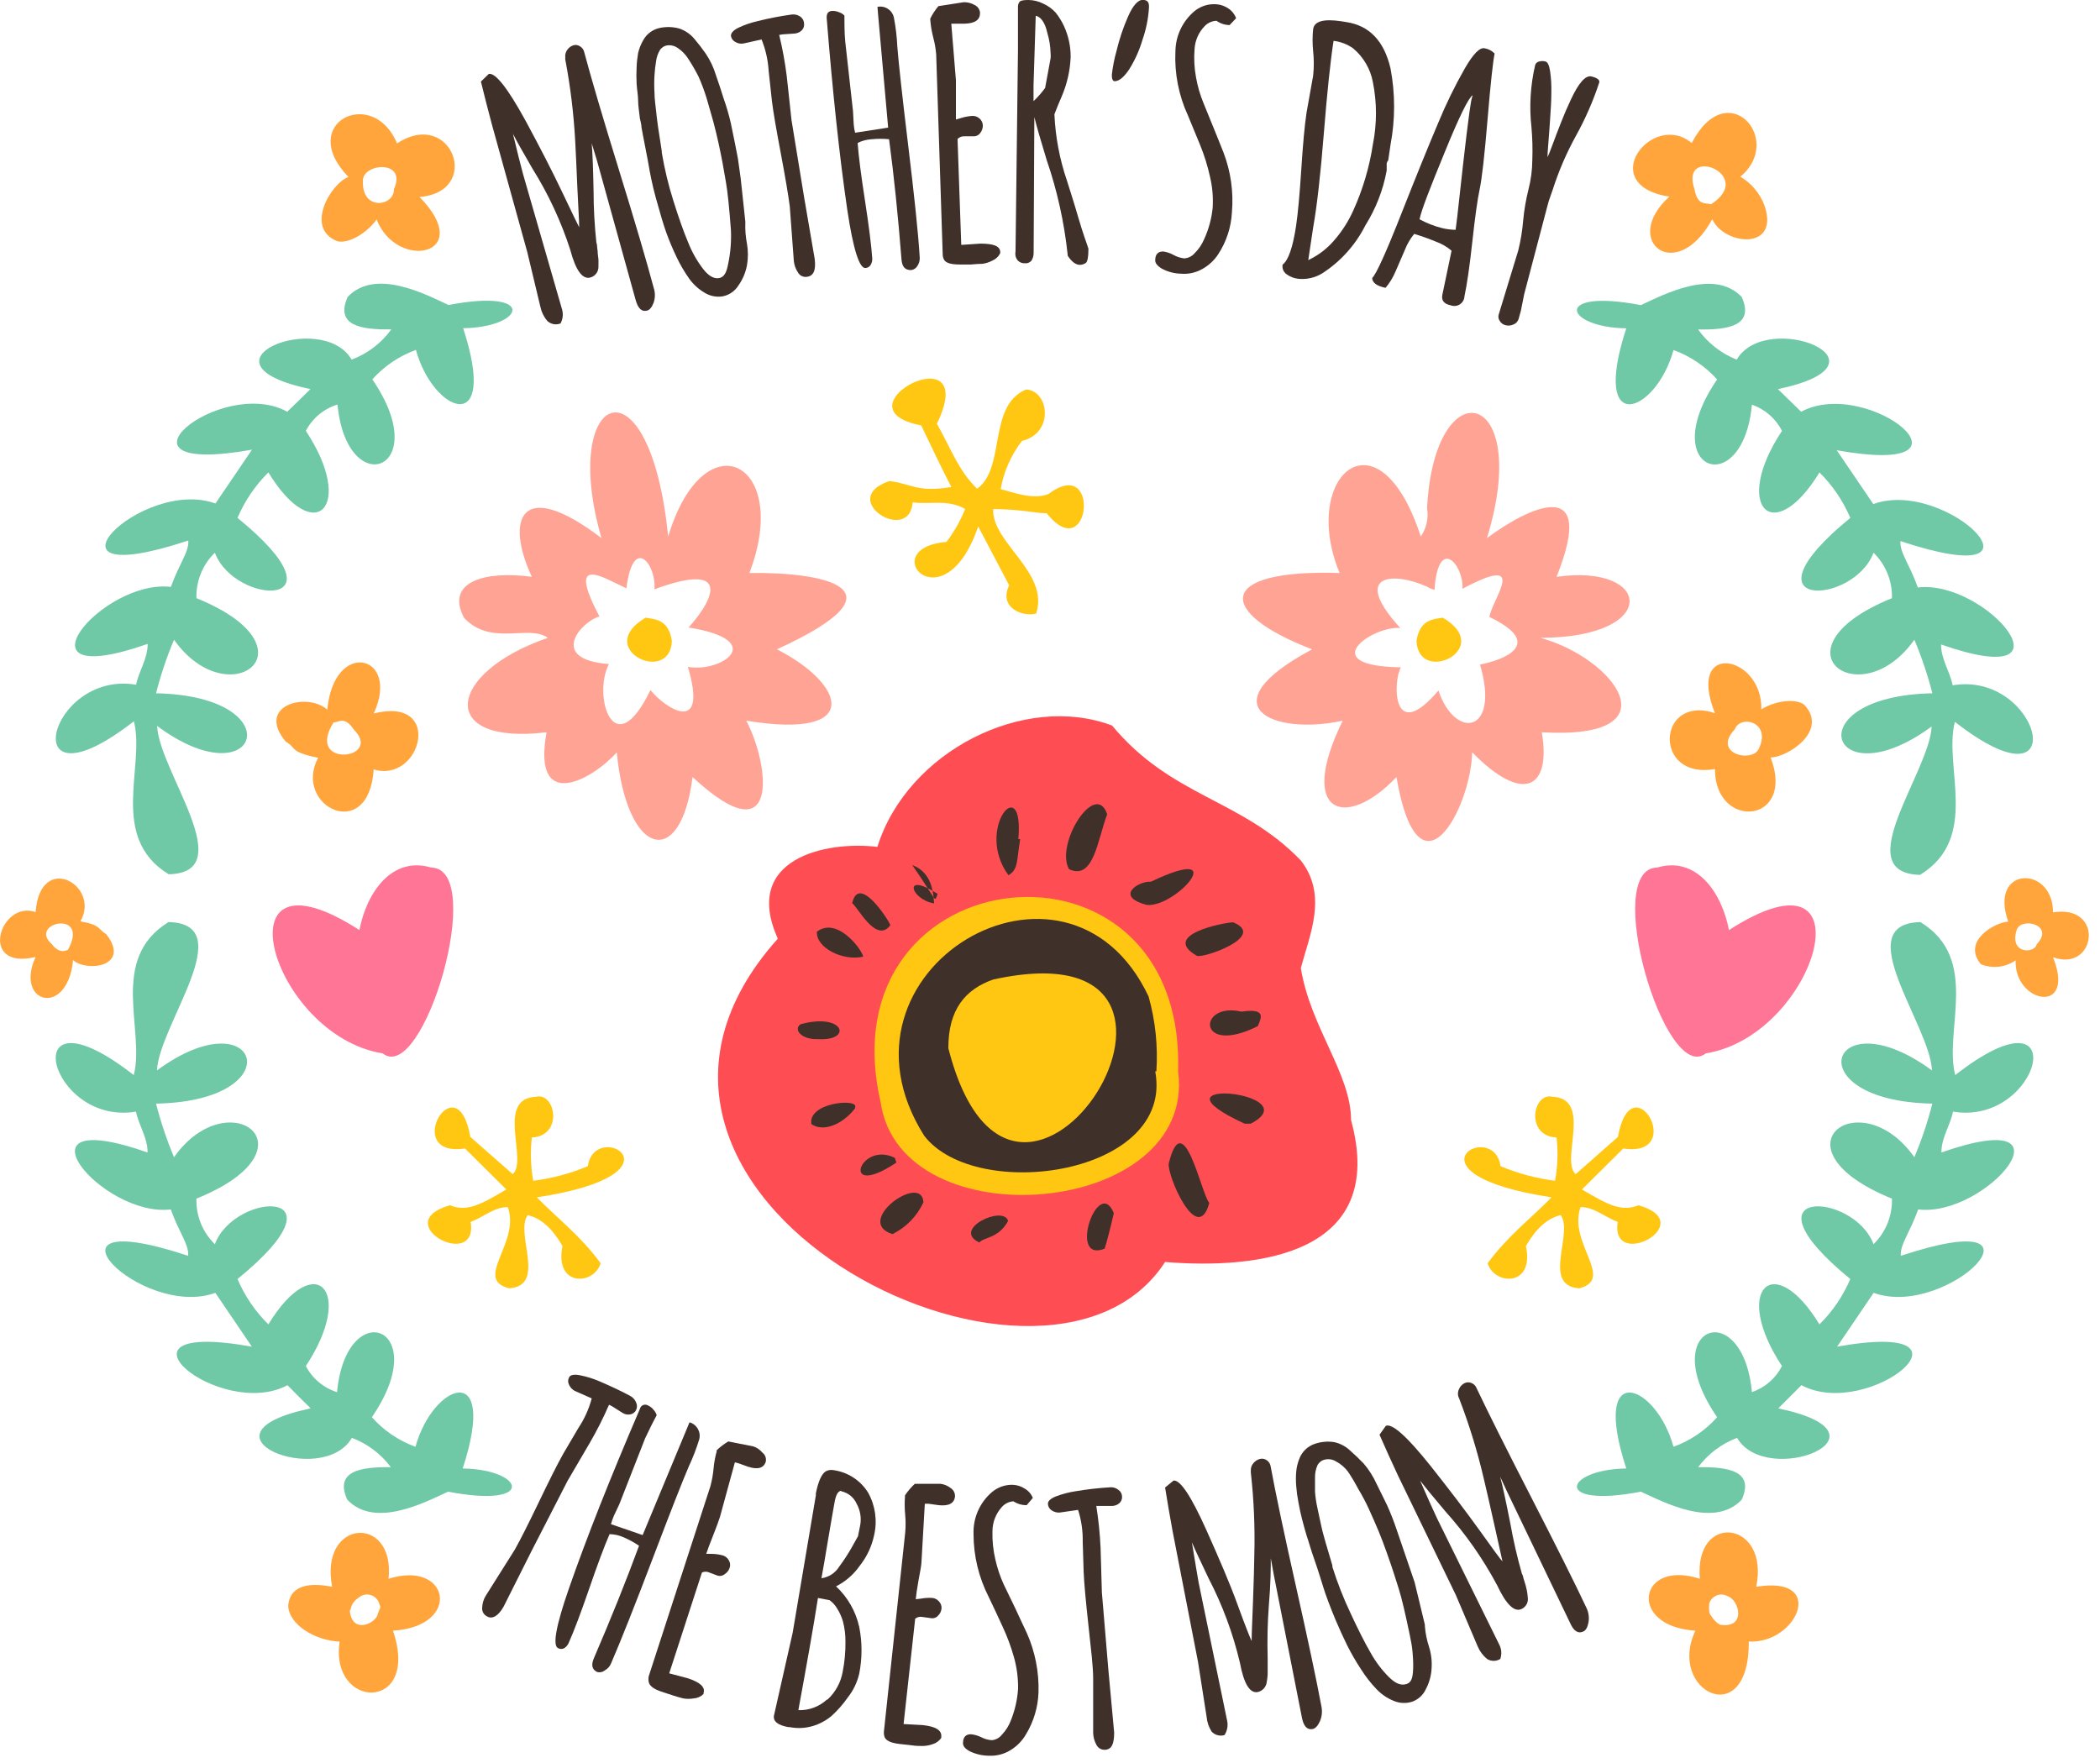 <svg width="181" height="152" viewBox="0 0 181 152" fill="none" xmlns="http://www.w3.org/2000/svg">
<g clip-path="url(#clip0_3_22358)">
<path fill-rule="evenodd" clip-rule="evenodd" d="M84.31 45.381C81.31 54.111 75.31 47.231 81.58 46.711C82.241 45.841 82.782 44.885 83.19 43.871C81.7 43.021 80.19 43.501 78.66 43.301C78.39 46.981 72.09 43.021 76.66 41.461C78.66 41.721 78.99 42.461 82 41.981C81.25 40.541 80.54 39.061 79.4 36.671C71.69 35.181 84.65 28.481 80.75 36.531C81.85 38.411 82.56 40.531 84.22 42.131C86.72 40.321 85.1 34.981 88.44 33.571C90.44 33.691 90.87 37.341 88.09 38.001C87.143 39.219 86.511 40.651 86.25 42.171C87.02 42.311 88.97 43.171 90.39 42.571C94.92 39.161 93.97 48.931 90.21 44.241C89.21 44.241 88.12 43.901 85.6 43.881C85.49 46.821 90.45 49.321 89.31 52.881C88.23 53.211 86.03 52.421 86.98 50.451L84.31 45.381Z" fill="#FFC711"/>
<path d="M116.45 96.561C116.45 92.561 112.94 88.561 112.12 83.441C112.9 80.521 114.45 77.171 112.12 74.171C107 68.851 101 68.741 95.85 62.541C88.31 59.691 78.21 64.741 75.62 73.001C71.2 72.461 63.93 74.001 67.04 80.911C47.27 103.011 90.04 124.811 100.42 108.781C108.38 109.431 119.62 108.181 116.45 96.561V96.561Z" fill="#FF4D54"/>
<path fill-rule="evenodd" clip-rule="evenodd" d="M101.54 92.33C102.2 70.34 71 73.59 75.9 95C77.63 107.08 103.21 104.92 101.54 92.33Z" fill="#FFC711"/>
<path fill-rule="evenodd" clip-rule="evenodd" d="M95.43 70.191C94.43 67.191 90.91 72.751 92.14 74.921C94.28 75.931 94.6 72.341 95.43 70.191Z" fill="#3F3029"/>
<path fill-rule="evenodd" clip-rule="evenodd" d="M100.74 100.271C100.52 101.141 103.19 107.521 104.23 103.691C103.54 102.931 102 95.181 100.74 100.271Z" fill="#3F3029"/>
<path fill-rule="evenodd" clip-rule="evenodd" d="M87.93 72.331H87.769C88.299 66.381 83.98 71.451 86.919 75.441C87.779 74.941 87.609 74.241 87.93 72.331V72.331Z" fill="#3F3029"/>
<path fill-rule="evenodd" clip-rule="evenodd" d="M103.16 82.39C103.66 82.64 109.26 80.71 106.28 79.5C105.46 79.53 100 80.58 103.16 82.39Z" fill="#3F3029"/>
<path fill-rule="evenodd" clip-rule="evenodd" d="M98.85 78.001C101.369 78.251 106.279 72.621 99.2 76.001C98.169 75.912 95.999 77.272 98.85 78.001Z" fill="#3F3029"/>
<path fill-rule="evenodd" clip-rule="evenodd" d="M107.279 96.86H107.8C113 94.15 98.24 92.7 107.279 96.86Z" fill="#3F3029"/>
<path fill-rule="evenodd" clip-rule="evenodd" d="M79.59 103.64C79.48 101.03 73.52 105.3 76.92 106.38C78.097 105.799 79.04 104.832 79.59 103.64Z" fill="#3F3029"/>
<path fill-rule="evenodd" clip-rule="evenodd" d="M107 87.202C103.21 86.322 103.14 91.092 108.41 88.452C108.76 87.652 109.09 86.902 107 87.202Z" fill="#3F3029"/>
<path fill-rule="evenodd" clip-rule="evenodd" d="M96 104.571C94.66 101.281 92 108.931 95.21 107.631C95.41 107.001 95.66 106.051 96 104.571Z" fill="#3F3029"/>
<path fill-rule="evenodd" clip-rule="evenodd" d="M74.41 82.461C74.13 81.571 72.05 79.041 70.41 80.311C70.32 81.711 72.68 82.871 74.41 82.461Z" fill="#3F3029"/>
<path fill-rule="evenodd" clip-rule="evenodd" d="M76.74 79.751C76.58 79.271 74 75.291 73.45 77.861C73.89 78.101 75.51 81.401 76.74 79.751Z" fill="#3F3029"/>
<path fill-rule="evenodd" clip-rule="evenodd" d="M73.72 95.362C73.72 94.692 69.64 95.072 69.93 96.892C70.93 97.592 72.56 96.982 73.69 95.552C73.705 95.489 73.715 95.426 73.72 95.362Z" fill="#3F3029"/>
<path fill-rule="evenodd" clip-rule="evenodd" d="M78.63 74.57C80.84 77.74 80.51 77.87 80.81 77.05C77.72 75.05 78.52 77.57 80.51 77.87C80.43 76.42 80.08 75.12 78.63 74.57V74.57Z" fill="#3F3029"/>
<path fill-rule="evenodd" clip-rule="evenodd" d="M70.54 89.571C73.54 89.731 72.719 87.251 68.999 88.291C68.379 88.701 68.999 89.631 70.54 89.571Z" fill="#3F3029"/>
<path fill-rule="evenodd" clip-rule="evenodd" d="M86.89 105.242C86.5 103.842 81.98 105.962 84.41 107.102C84.78 106.632 86.07 106.762 86.89 105.242Z" fill="#3F3029"/>
<path fill-rule="evenodd" clip-rule="evenodd" d="M77.26 100.211C77.15 99.901 77.14 99.801 77.1 99.791C74.05 98.321 72.36 103.491 77.26 100.211Z" fill="#3F3029"/>
<path d="M98.999 85.901C91.999 71.031 70.609 83.591 79.659 97.901C84.129 103.711 101.229 101.281 99.57 92.351H99.669C99.813 90.179 99.587 87.998 98.999 85.901V85.901Z" fill="#3F3029"/>
<path fill-rule="evenodd" clip-rule="evenodd" d="M81.74 90.361C87.65 113.421 108.74 79.361 85.61 84.431C83.23 85.261 81.72 87.001 81.74 90.361V90.361Z" fill="#FFC711"/>
<path d="M45.45 21.741L42.4 10.741C42.07 9.501 41.75 8.261 41.45 7.031L42.13 6.371C42.7 6.251 43.76 7.601 45.28 10.371C46.52 12.661 47.59 14.741 48.47 16.591C49.35 18.441 49.84 19.451 49.92 19.591C49.92 18.951 49.83 17.781 49.76 16.111C49.69 14.441 49.63 13.111 49.58 12.211C49.453 9.831 49.166 7.462 48.72 5.121V4.951C48.693 4.708 48.761 4.464 48.91 4.271C49.047 4.083 49.245 3.948 49.47 3.891C49.654 3.85 49.847 3.89 50 4.001C50.165 4.099 50.286 4.256 50.34 4.441C50.947 6.721 51.947 10.114 53.34 14.621C54.733 19.127 55.733 22.521 56.34 24.801C56.48 25.216 56.48 25.666 56.34 26.081C56.19 26.481 56 26.711 55.78 26.771C55.31 26.901 54.98 26.581 54.78 25.831L51.45 13.831L51 12.351C51.07 13.121 51.12 14.481 51.16 16.441C51.163 17.93 51.243 19.419 51.4 20.901L51.45 21.081C51.461 21.268 51.481 21.455 51.51 21.641C51.51 21.931 51.57 22.171 51.58 22.361C51.59 22.551 51.58 22.771 51.58 23.021C51.576 23.444 51.29 23.812 50.88 23.921C50.2 24.101 49.62 23.311 49.15 21.531C48.355 19.072 47.26 16.721 45.89 14.531C45.037 13.064 44.477 12.064 44.21 11.531C44.58 13.071 44.87 14.231 45.08 15.001L48.45 26.691C48.559 27.09 48.509 27.517 48.31 27.881C47.925 28.034 47.485 27.952 47.18 27.671C46.88 27.325 46.674 26.908 46.58 26.461L45.45 21.741Z" fill="#3F3029"/>
<path d="M63.84 15.37L64.24 19.1V19.23C64.22 19.824 64.266 20.417 64.38 21C64.49 21.622 64.49 22.258 64.38 22.88C64.261 23.499 64.013 24.085 63.65 24.6C63.352 25.084 62.867 25.424 62.31 25.54C61.775 25.633 61.225 25.53 60.76 25.25C60.24 24.949 59.787 24.544 59.43 24.06C59.005 23.464 58.634 22.832 58.32 22.17C57.979 21.463 57.675 20.739 57.41 20C57.16 19.28 56.93 18.51 56.71 17.7C56.422 16.733 56.185 15.752 56 14.76C55.88 14.06 55.77 13.46 55.67 12.97C55.57 12.48 55.49 12.03 55.41 11.63C55.37 11.43 55.33 11.21 55.29 10.97C55.29 10.72 55.2 10.47 55.15 10.19C55.09 9.63 55 9.12 55 8.67C55 8.22 54.9 7.73 54.87 7.21C54.845 6.741 54.845 6.27 54.87 5.8C54.884 5.388 54.928 4.977 55 4.57C55.087 4.203 55.224 3.849 55.41 3.52C55.709 2.934 56.263 2.521 56.91 2.4C57.454 2.292 58.016 2.313 58.55 2.46C59.052 2.63 59.499 2.934 59.84 3.34C60.195 3.756 60.529 4.19 60.84 4.64C61.221 5.21 61.514 5.833 61.71 6.49C61.99 7.3 62.21 7.95 62.37 8.49C62.624 9.2 62.835 9.925 63 10.66C63.267 11.947 63.467 12.947 63.6 13.66L63.84 15.37ZM59.38 5.16C59.147 4.763 58.83 4.422 58.45 4.16C58.184 3.961 57.851 3.871 57.52 3.91C57.252 3.948 57.014 4.101 56.87 4.33C56.702 4.616 56.594 4.932 56.55 5.26C56.481 5.671 56.434 6.085 56.41 6.5C56.381 6.993 56.381 7.487 56.41 7.98C56.41 8.54 56.5 9.04 56.54 9.49C56.58 9.94 56.65 10.42 56.72 10.96C56.86 11.84 56.96 12.53 57.04 13.03V13.16C57.276 14.565 57.61 15.952 58.04 17.31C58.5 18.78 58.92 19.97 59.31 20.89C59.631 21.71 60.065 22.481 60.6 23.18C61.07 23.79 61.54 24.05 61.98 23.97C62.42 23.89 62.63 23.48 62.77 22.7C62.965 21.76 63.042 20.799 63 19.84C62.85 17.84 62.71 16.5 62.57 15.71C62.43 14.92 62.34 14.36 62.27 14C62.2 13.64 62.1 13.12 61.95 12.43C61.8 11.74 61.65 11.11 61.49 10.52C61.33 9.93 61.13 9.27 60.92 8.52C60.725 7.877 60.491 7.245 60.22 6.63C59.968 6.125 59.687 5.634 59.38 5.16Z" fill="#3F3029"/>
<path d="M67.81 6.561L68.22 10.351L69.32 17.081L70.22 22.32C70.34 23.32 70.11 23.791 69.55 23.86C69.241 23.91 68.934 23.762 68.78 23.491C68.578 23.193 68.454 22.849 68.42 22.491L68.07 17.78C67.94 16.78 67.68 15.251 67.3 13.23C66.92 11.21 66.65 9.691 66.53 8.681L66.25 6.101C66.194 5.173 65.988 4.262 65.64 3.401L64.07 3.751C63.827 3.792 63.578 3.742 63.37 3.611C63.169 3.508 63.031 3.314 63 3.091C63 2.851 63.18 2.631 63.62 2.401C64.157 2.145 64.72 1.951 65.3 1.821C66.269 1.577 67.25 1.387 68.24 1.251C68.48 1.22 68.724 1.273 68.93 1.401C69.144 1.528 69.282 1.752 69.3 2.001C69.336 2.218 69.27 2.439 69.12 2.601C68.957 2.765 68.741 2.868 68.51 2.891L67.46 2.961L67.16 3.011C67.443 4.181 67.66 5.366 67.81 6.561V6.561Z" fill="#3F3029"/>
<path d="M78.52 23.281C78.02 23.281 77.75 23.011 77.7 22.361C77.407 18.615 77.05 15.161 76.63 12.001C76.135 11.952 75.635 11.952 75.14 12.001C74.716 12.023 74.3 12.132 73.92 12.321C74 13.421 74.21 15.071 74.55 17.271C74.89 19.471 75.1 21.138 75.18 22.271C75.191 22.463 75.145 22.654 75.05 22.821C74.959 22.987 74.789 23.093 74.6 23.101C74.07 23.151 73.54 21.501 73.03 18.101C72.363 13.548 71.77 8.021 71.25 1.521C71.25 1.161 71.37 0.971 71.71 0.941C71.916 0.932 72.121 0.97 72.31 1.051C72.489 1.106 72.651 1.206 72.78 1.341C72.78 2.051 72.78 2.791 72.85 3.571L73.52 9.571L73.58 10.681C73.597 10.938 73.637 11.192 73.7 11.441L76.55 11.001L75.69 1.331L75.63 0.591C76.266 0.46 76.891 0.859 77.04 1.491C77.202 2.319 77.302 3.158 77.34 4.001C77.44 5.331 77.75 8.161 78.27 12.471C78.79 16.781 79.14 20.021 79.27 22.171C79.292 22.432 79.225 22.693 79.08 22.911C78.965 23.118 78.756 23.256 78.52 23.281Z" fill="#3F3029"/>
<path d="M83.871 11.75H83.131C82.906 11.734 82.687 11.819 82.531 11.98L82.851 21.11L84.491 21C85.621 21 86.191 21.2 86.211 21.72V21.82C86.073 22.108 85.835 22.335 85.541 22.46C85.272 22.602 84.981 22.696 84.681 22.74C84.434 22.74 84.101 22.76 83.681 22.8H82.751C82.021 22.8 81.561 22.69 81.381 22.41C81.289 22.249 81.244 22.065 81.251 21.88L80.691 4.7C80.651 4.196 80.564 3.697 80.431 3.21C80.304 2.715 80.22 2.21 80.181 1.7V1.6C80.371 1.217 80.606 0.858 80.881 0.53L83.061 0.19C83.39 0.181 83.716 0.265 84.001 0.43C84.27 0.554 84.45 0.814 84.471 1.11C84.471 1.7 84.061 2.01 83.161 2.04H82.311H81.991L82.391 6.91V8.64V10.3L82.811 10.18C83.135 10.077 83.471 10.013 83.811 9.99C84.035 9.983 84.253 10.062 84.421 10.21C84.595 10.358 84.701 10.572 84.711 10.8C84.717 11.027 84.647 11.249 84.511 11.43C84.374 11.648 84.127 11.771 83.871 11.75V11.75Z" fill="#3F3029"/>
<path d="M87.53 21.63L87.74 4.27V0.63C87.723 0.453 87.777 0.277 87.89 0.14C87.99 0.04 88.24 0 88.65 0C89.081 0.005 89.505 0.108 89.89 0.3C90.312 0.485 90.691 0.758 91 1.1C91.281 1.457 91.52 1.847 91.71 2.26C92.094 3.097 92.288 4.009 92.28 4.93C92.232 6.068 91.981 7.189 91.54 8.24C91.48 8.37 91.36 8.66 91.18 9.09L90.88 9.85C90.966 11.798 91.33 13.724 91.96 15.57C92.21 16.36 92.56 17.44 92.96 18.82C93.36 20.2 93.7 21.06 93.81 21.43V21.5C93.81 22.17 93.73 22.56 93.58 22.67C93.432 22.77 93.259 22.826 93.08 22.83C92.72 22.83 92.36 22.56 92.02 22.03V21.93C91.725 19.154 91.118 16.42 90.21 13.78C89.7 12.12 89.35 10.89 89.15 10.09L89.09 21.75C89.099 21.991 89.04 22.23 88.92 22.44C88.787 22.623 88.564 22.719 88.34 22.69C88.108 22.708 87.88 22.62 87.72 22.45C87.579 22.286 87.504 22.076 87.51 21.86L87.53 21.63ZM89.27 1.36L89.08 7.36V8.72C89.448 8.372 89.782 7.99 90.08 7.58L90.55 5.03C90.566 4.877 90.566 4.723 90.55 4.57C90.535 3.983 90.441 3.402 90.27 2.84C90.09 2 89.73 1.45 89.27 1.36V1.36Z" fill="#3F3029"/>
<path d="M96.07 7.001C95.9 7.001 95.82 6.771 95.83 6.441C95.907 5.765 96.037 5.096 96.22 4.441C96.463 3.413 96.797 2.409 97.22 1.441C97.66 0.441 98.1 -0.029 98.52 -0.009C98.94 0.011 99.05 0.221 99.03 0.661C98.973 1.595 98.788 2.517 98.48 3.401C98.214 4.318 97.82 5.193 97.31 6.001C96.85 6.681 96.44 7.001 96.07 7.001V7.001Z" fill="#3F3029"/>
<path d="M99.57 22.422C99.57 21.892 99.85 21.652 100.29 21.682C100.588 21.728 100.876 21.826 101.14 21.972C101.424 22.13 101.737 22.232 102.06 22.272C102.408 22.256 102.734 22.096 102.96 21.832C103.31 21.49 103.589 21.082 103.78 20.632C104.176 19.772 104.426 18.853 104.52 17.912C104.577 17.012 104.499 16.109 104.29 15.232C104.085 14.299 103.801 13.386 103.44 12.502C103.09 11.642 102.74 10.792 102.38 9.932C101.588 8.207 101.221 6.317 101.31 4.422C101.328 3.063 101.947 1.781 103 0.922C103.536 0.503 104.213 0.306 104.89 0.372C105.25 0.406 105.594 0.533 105.89 0.742C106.19 0.941 106.418 1.232 106.54 1.572L105.98 2.162C105.574 2.156 105.18 2.027 104.85 1.792C104.473 1.806 104.115 1.964 103.85 2.232C103.32 2.768 103.003 3.479 102.96 4.232C102.893 5.054 102.936 5.881 103.09 6.692C103.222 7.435 103.434 8.163 103.72 8.862C103.99 9.512 104.28 10.222 104.58 10.972C104.88 11.722 105.19 12.462 105.46 13.162C106.083 14.796 106.329 16.549 106.18 18.292C106.115 19.582 105.708 20.831 105 21.912C104.653 22.446 104.178 22.885 103.62 23.192C103.061 23.509 102.42 23.648 101.78 23.592C101.203 23.577 100.637 23.426 100.13 23.152C99.73 22.902 99.55 22.662 99.57 22.422V22.422Z" fill="#3F3029"/>
<path d="M119.52 14.08V14.7C119.212 16.379 118.587 17.984 117.68 19.43C116.838 21.101 115.568 22.519 114 23.54C113.369 23.937 112.622 24.11 111.88 24.03C111.518 23.987 111.173 23.849 110.88 23.63C110.62 23.445 110.491 23.125 110.55 22.81C111.05 22.43 111.43 21.31 111.71 19.47C111.87 18.384 112.02 16.754 112.16 14.58C112.3 12.407 112.45 10.787 112.61 9.72L113.18 6.53C113.256 5.826 113.256 5.115 113.18 4.41C113.115 3.779 113.115 3.142 113.18 2.51C113.28 1.83 114.08 1.61 115.58 1.83L116.02 1.9C118.02 2.194 119.297 3.527 119.85 5.9C120.26 8.071 120.26 10.299 119.85 12.47L119.65 13.83C119.584 13.899 119.539 13.986 119.52 14.08V14.08ZM113.18 19.62L112.76 22.42C113.621 22.017 114.385 21.434 115 20.71C115.681 19.928 116.241 19.049 116.66 18.1C117.472 16.299 118.034 14.394 118.33 12.44C118.683 10.671 118.683 8.849 118.33 7.08C118.118 5.943 117.517 4.914 116.63 4.17C116.131 3.815 115.549 3.592 114.94 3.52C114.667 5.28 114.387 7.947 114.1 11.52C113.814 15.094 113.507 17.794 113.18 19.62V19.62Z" fill="#3F3029"/>
<path d="M125.051 26.321C124.451 26.201 124.211 25.891 124.321 25.391L125.111 21.611C124.707 21.265 124.242 20.997 123.741 20.821C123.135 20.57 122.518 20.35 121.891 20.161C121.553 20.573 121.283 21.035 121.091 21.531L120.291 23.381C120.075 23.899 119.781 24.382 119.421 24.811C118.661 24.651 118.281 24.371 118.271 23.961C118.611 23.641 119.451 21.801 120.771 18.451C122.091 15.101 123.171 12.451 123.961 10.591C124.624 8.981 125.389 7.415 126.251 5.901C126.971 4.651 127.541 4.071 127.951 4.161C128.281 4.214 128.586 4.372 128.821 4.611C128.681 5.301 128.471 7.201 128.211 10.321C127.951 13.441 127.721 15.431 127.531 16.321C127.341 17.211 127.131 18.721 126.901 20.831C126.671 22.941 126.441 24.521 126.221 25.551C126.206 25.827 126.061 26.08 125.83 26.232C125.599 26.384 125.31 26.417 125.051 26.321V26.321ZM125.831 16.621C126.021 14.871 126.211 13.211 126.401 11.621C126.591 10.031 126.731 9.081 126.791 8.761C126.826 8.572 126.873 8.385 126.931 8.201C126.557 8.455 125.754 10.095 124.521 13.121C123.291 16.121 122.521 18.071 122.351 18.901C122.962 19.236 123.614 19.491 124.291 19.661C124.674 19.753 125.066 19.803 125.461 19.811C125.521 19.431 125.641 18.361 125.831 16.621Z" fill="#3F3029"/>
<path d="M129.19 27.061L130.86 21.591C131.068 20.753 131.208 19.901 131.28 19.041C131.364 18.127 131.518 17.221 131.74 16.331C131.953 15.507 132.064 14.661 132.07 13.811C132.105 12.874 132.081 11.935 132 11.001C131.796 9.192 131.904 7.362 132.32 5.591C132.376 5.438 132.51 5.327 132.67 5.301C132.847 5.251 133.034 5.251 133.21 5.301C133.39 5.347 133.52 5.617 133.6 6.111C133.691 6.736 133.728 7.369 133.71 8.001C133.71 8.731 133.66 9.451 133.61 10.171C133.56 10.891 133.52 11.581 133.46 12.251C133.4 12.921 133.38 13.351 133.38 13.551C133.46 13.391 133.62 13.011 133.84 12.401C134.06 11.791 134.31 11.161 134.56 10.521C134.81 9.881 135.09 9.231 135.39 8.591C136.07 7.131 136.66 6.471 137.17 6.591C137.68 6.711 137.9 6.901 137.84 7.111C137.318 8.697 136.649 10.23 135.84 11.691C135.025 13.165 134.355 14.716 133.84 16.321L133.49 17.321L133.37 17.761L131.37 25.361L131.08 26.811L130.9 27.451C130.841 27.689 130.67 27.883 130.44 27.971C130.228 28.07 129.987 28.091 129.76 28.031C129.555 27.983 129.377 27.853 129.27 27.671C129.14 27.495 129.109 27.264 129.19 27.061V27.061Z" fill="#3F3029"/>
<path d="M50.841 124.36L48.911 127.661L45.801 133.72L43.411 138.48C42.941 139.32 42.411 139.601 41.961 139.321C41.681 139.176 41.521 138.873 41.561 138.56C41.575 138.207 41.678 137.863 41.861 137.56L44.381 133.56C44.881 132.67 45.571 131.291 46.461 129.441C47.351 127.591 48.041 126.21 48.541 125.32L49.851 123.09C50.373 122.31 50.761 121.448 51.001 120.54L49.531 119.89C49.318 119.775 49.149 119.592 49.051 119.371C48.94 119.168 48.94 118.923 49.051 118.721C49.161 118.511 49.471 118.45 49.961 118.54C50.541 118.652 51.108 118.827 51.651 119.06C52.751 119.53 53.651 119.96 54.361 120.35C54.568 120.472 54.73 120.658 54.821 120.88C54.926 121.091 54.926 121.34 54.821 121.551C54.72 121.749 54.53 121.887 54.311 121.92C54.085 121.96 53.853 121.914 53.661 121.79L52.771 121.231C52.683 121.174 52.589 121.127 52.491 121.09C52.006 122.212 51.455 123.304 50.841 124.36V124.36Z" fill="#3F3029"/>
<path d="M51.49 144.131C51.03 143.931 50.93 143.531 51.19 142.931C52.676 139.478 53.973 136.248 55.08 133.241C54.667 132.96 54.228 132.719 53.77 132.521C53.383 132.345 52.965 132.25 52.54 132.241C52.1 133.248 51.516 134.808 50.79 136.921C50.063 139.035 49.466 140.611 49 141.651C48.919 141.824 48.791 141.969 48.63 142.071C48.468 142.16 48.272 142.16 48.11 142.071C47.61 141.871 47.91 140.161 49.03 136.941C50.543 132.588 52.586 127.418 55.16 121.431C55.194 121.289 55.293 121.172 55.427 121.115C55.561 121.058 55.714 121.068 55.84 121.141C56.028 121.223 56.193 121.35 56.32 121.511C56.452 121.645 56.549 121.81 56.6 121.991C56.26 122.611 55.94 123.271 55.6 123.991L53.38 129.661L52.91 130.661C52.809 130.895 52.725 131.135 52.66 131.381L55.39 132.321L59.13 123.321L59.43 122.601C60.058 122.781 60.43 123.428 60.27 124.061C60.025 124.861 59.724 125.643 59.37 126.401C58.836 127.635 57.8 130.278 56.26 134.331C54.72 138.385 53.52 141.408 52.66 143.401C52.558 143.643 52.379 143.844 52.15 143.971C51.967 144.125 51.723 144.185 51.49 144.131V144.131Z" fill="#3F3029"/>
<path d="M61.83 135.81L61.14 135.55C60.938 135.452 60.702 135.452 60.5 135.55L57.68 144.24L59.27 144.66C60.35 145.01 60.8 145.43 60.64 145.93V146.02C60.411 146.244 60.11 146.379 59.79 146.4C59.492 146.452 59.188 146.452 58.89 146.4C58.644 146.34 58.334 146.25 57.96 146.13L57.08 145.84C56.38 145.62 56 145.34 55.92 145.01C55.878 144.832 55.878 144.648 55.92 144.47L61.23 128.11C61.362 127.619 61.453 127.117 61.5 126.61C61.545 126.103 61.635 125.601 61.77 125.11V125.01C62.075 124.721 62.41 124.466 62.77 124.25L64.94 124.68C65.24 124.784 65.506 124.967 65.71 125.21C65.953 125.394 66.066 125.703 66 126C65.82 126.56 65.3 126.7 64.45 126.42L63.65 126.13L63.34 126.05L62.05 130.77C61.93 131.143 61.73 131.683 61.45 132.39C61.17 133.09 60.98 133.61 60.87 133.94H61.32C61.658 133.942 61.995 133.99 62.32 134.08C62.534 134.152 62.713 134.302 62.82 134.5C62.937 134.692 62.963 134.927 62.89 135.14C62.821 135.357 62.68 135.544 62.49 135.67C62.311 135.83 62.059 135.883 61.83 135.81V135.81Z" fill="#3F3029"/>
<path d="M68.32 140.742L70.32 128.892V128.722C70.52 127.722 70.81 127.042 71.18 126.822C71.38 126.716 71.609 126.681 71.83 126.722C73.072 126.891 74.172 127.606 74.83 128.672C75.447 129.787 75.629 131.091 75.34 132.332C75.14 133.284 74.723 134.177 74.12 134.942C73.593 135.703 72.885 136.322 72.06 136.742C73.067 137.682 73.765 138.906 74.06 140.252C74.32 141.572 74.32 142.931 74.06 144.252C73.888 145.011 73.546 145.722 73.06 146.332C72.656 146.913 72.186 147.447 71.66 147.922C71.188 148.315 70.64 148.608 70.05 148.782C69.401 148.974 68.715 149.005 68.05 148.872H67.93C67.03 148.702 66.62 148.372 66.71 147.872L68.32 140.742ZM71.32 146.502C72.007 145.87 72.467 145.03 72.63 144.112C72.8 143.256 72.88 142.384 72.87 141.512C72.875 140.918 72.801 140.326 72.65 139.752C72.538 139.368 72.373 139.001 72.16 138.662C71.995 138.374 71.77 138.125 71.5 137.932L70.5 137.742C70.08 140.432 69.5 143.662 68.81 147.412C69.718 147.445 70.603 147.118 71.27 146.502H71.32ZM72.54 128.502C72.26 128.502 72.06 128.772 71.93 129.502C71.8 130.232 71.61 131.292 71.36 132.792C71.11 134.292 70.93 135.372 70.8 136.042C71.434 135.954 71.996 135.587 72.33 135.042C72.717 134.524 73.071 133.983 73.39 133.422C73.68 132.892 73.87 132.572 73.95 132.422L74.15 131.422C74.25 130.807 74.141 130.177 73.84 129.632C73.596 129.069 73.092 128.662 72.49 128.542L72.54 128.502Z" fill="#3F3029"/>
<path d="M80.23 139.48L79.5 139.38C79.281 139.334 79.053 139.389 78.88 139.53L77.88 148.61L79.53 148.7C80.65 148.82 81.18 149.14 81.13 149.7V149.8C80.949 150.067 80.68 150.262 80.37 150.35C80.084 150.452 79.783 150.502 79.48 150.5C79.23 150.5 78.91 150.5 78.48 150.43L77.56 150.33C76.83 150.25 76.39 150.06 76.25 149.75C76.186 149.578 76.165 149.393 76.19 149.21L78.02 132.11C78.065 131.605 78.065 131.096 78.02 130.59C77.968 130.062 77.961 129.53 78 129V128.9C78.243 128.535 78.529 128.2 78.85 127.9H81.06C81.377 127.941 81.677 128.065 81.93 128.26C82.186 128.42 82.333 128.709 82.31 129.01C82.24 129.59 81.77 129.84 80.88 129.74L80.03 129.62H79.71L79.43 134.5C79.43 134.9 79.3 135.5 79.17 136.21C79.04 136.92 78.96 137.51 78.93 137.85L79.37 137.8C79.699 137.737 80.035 137.717 80.37 137.74C80.593 137.765 80.797 137.877 80.94 138.05C81.094 138.214 81.171 138.436 81.15 138.66C81.125 138.888 81.022 139.099 80.86 139.26C80.705 139.442 80.464 139.526 80.23 139.48V139.48Z" fill="#3F3029"/>
<path d="M83 150.271C83 149.744 83.23 149.484 83.69 149.491C83.993 149.522 84.287 149.606 84.56 149.741C84.849 149.891 85.165 149.98 85.49 150.001C85.834 149.969 86.15 149.795 86.36 149.521C86.697 149.167 86.959 148.749 87.13 148.291C87.482 147.413 87.692 146.485 87.75 145.541C87.759 144.639 87.641 143.74 87.4 142.871C87.142 141.948 86.808 141.048 86.4 140.181C86.02 139.341 85.62 138.501 85.22 137.661C84.357 135.974 83.908 134.106 83.91 132.211C83.865 130.842 84.442 129.526 85.48 128.631C85.992 128.189 86.654 127.96 87.33 127.991C87.687 128.01 88.032 128.124 88.33 128.321C88.643 128.502 88.886 128.784 89.02 129.121L88.49 129.741C88.085 129.749 87.688 129.634 87.35 129.411C86.965 129.435 86.605 129.611 86.35 129.901C85.834 130.471 85.545 131.212 85.54 131.981C85.517 132.802 85.601 133.622 85.79 134.421C85.954 135.161 86.195 135.881 86.51 136.571L87.51 138.641C87.86 139.381 88.18 140.101 88.51 140.781C89.218 142.382 89.56 144.121 89.51 145.871C89.467 147.158 89.092 148.412 88.42 149.511C88.101 150.059 87.651 150.52 87.11 150.851C86.566 151.192 85.932 151.363 85.29 151.341C84.71 151.344 84.136 151.218 83.61 150.971C83.18 150.741 83 150.511 83 150.271V150.271Z" fill="#3F3029"/>
<path d="M94.86 133.44L94.97 137.25L95.54 144.04L96.03 149.34C96.03 150.34 95.81 150.8 95.24 150.83C94.93 150.847 94.639 150.678 94.5 150.4C94.331 150.093 94.236 149.751 94.22 149.4V144.67C94.22 143.67 94.03 142.12 93.81 140.08C93.59 138.04 93.44 136.5 93.4 135.48L93.32 132.89C93.338 131.961 93.203 131.035 92.92 130.15L91.33 130.38C91.086 130.395 90.843 130.328 90.64 130.19C90.446 130.065 90.326 129.851 90.32 129.62C90.32 129.39 90.54 129.18 91 128.99C91.556 128.778 92.132 128.628 92.72 128.54C93.713 128.372 94.715 128.259 95.72 128.2C95.958 128.189 96.192 128.264 96.38 128.41C96.579 128.538 96.702 128.755 96.71 128.99C96.728 129.214 96.639 129.433 96.47 129.58C96.296 129.725 96.077 129.806 95.85 129.81H94.79H94.49C94.681 131.012 94.805 132.224 94.86 133.44V133.44Z" fill="#3F3029"/>
<path d="M103.26 143.261L101.07 132.001C100.84 130.741 100.62 129.481 100.42 128.221L101.15 127.621C101.73 127.554 102.673 128.977 103.98 131.891C105.04 134.271 105.98 136.421 106.67 138.331C107.36 140.241 107.81 141.331 107.88 141.451C107.88 140.801 107.94 139.641 108 137.961C108.06 136.281 108.1 134.961 108.11 134.061C108.174 131.68 108.074 129.298 107.81 126.931V126.761C107.797 126.517 107.884 126.279 108.05 126.101C108.199 125.923 108.403 125.8 108.63 125.751C108.834 125.709 109.047 125.76 109.21 125.891C109.367 126.002 109.475 126.171 109.51 126.361C109.937 128.681 110.667 132.141 111.7 136.741C112.733 141.341 113.467 144.801 113.9 147.121C113.983 147.553 113.931 148 113.75 148.401C113.57 148.781 113.36 149.001 113.13 149.041C112.66 149.131 112.35 148.791 112.21 148.041L109.8 135.801L109.53 134.321C109.53 135.101 109.53 136.461 109.36 138.421C109.25 139.905 109.217 141.393 109.26 142.881V143.071V143.621V144.351C109.245 144.569 109.218 144.786 109.18 145.001C109.127 145.418 108.82 145.757 108.41 145.851C107.72 145.981 107.21 145.141 106.87 143.331C106.274 140.802 105.368 138.356 104.17 136.051C103.44 134.521 102.96 133.491 102.73 132.941C102.98 134.501 103.18 135.671 103.32 136.461L105.78 148.381C105.851 148.79 105.766 149.212 105.54 149.561C105.143 149.68 104.713 149.564 104.43 149.261C104.189 148.881 104.041 148.449 104 148.001L103.26 143.261Z" fill="#3F3029"/>
<path d="M121.931 136.401L122.811 140.051V140.171C122.858 140.769 122.976 141.36 123.161 141.931C123.353 142.528 123.431 143.155 123.391 143.781C123.364 144.413 123.197 145.032 122.901 145.591C122.667 146.11 122.229 146.508 121.691 146.691C121.174 146.85 120.618 146.821 120.121 146.611C119.565 146.385 119.064 146.045 118.651 145.611C118.143 145.081 117.691 144.502 117.301 143.881C116.865 143.218 116.468 142.53 116.111 141.821C115.771 141.131 115.441 140.401 115.111 139.631C114.621 138.441 114.271 137.511 114.061 136.831C113.851 136.151 113.671 135.571 113.511 135.091C113.351 134.611 113.201 134.181 113.071 133.801L112.871 133.161C112.804 132.921 112.724 132.671 112.631 132.411C112.471 131.861 112.341 131.411 112.221 130.931C112.101 130.451 112.001 130.011 111.911 129.491C111.82 129.032 111.757 128.568 111.721 128.101C111.686 127.688 111.686 127.274 111.721 126.861C111.755 126.484 111.842 126.114 111.981 125.761C112.205 125.149 112.694 124.672 113.311 124.461C113.837 124.279 114.399 124.225 114.951 124.301C115.471 124.404 115.952 124.65 116.341 125.011C116.781 125.401 117.181 125.781 117.541 126.161C117.986 126.684 118.356 127.266 118.641 127.891C119.021 128.651 119.321 129.271 119.551 129.741C119.863 130.433 120.141 131.141 120.381 131.861C120.811 133.111 121.141 134.091 121.381 134.791L121.931 136.401ZM116.181 126.851C115.901 126.48 115.542 126.176 115.131 125.961C114.83 125.78 114.467 125.733 114.131 125.831C113.87 125.903 113.654 126.086 113.541 126.331C113.407 126.647 113.339 126.988 113.341 127.331V128.581C113.378 129.072 113.451 129.56 113.561 130.041C113.671 130.591 113.781 131.041 113.881 131.531C113.981 132.021 114.111 132.431 114.251 132.951L114.841 134.951V135.071C115.272 136.439 115.797 137.775 116.411 139.071C117.061 140.471 117.631 141.601 118.131 142.461C118.557 143.231 119.088 143.938 119.711 144.561C120.261 145.101 120.711 145.301 121.191 145.171C121.671 145.041 121.771 144.601 121.801 143.811C121.823 142.863 121.729 141.916 121.521 140.991C121.121 139.061 120.801 137.711 120.571 136.991C120.341 136.271 120.161 135.681 120.041 135.331C119.921 134.981 119.761 134.481 119.521 133.821C119.281 133.161 119.061 132.551 118.821 131.981C118.581 131.411 118.311 130.791 118.001 130.111C117.723 129.5 117.409 128.905 117.061 128.331C116.795 127.822 116.501 127.328 116.181 126.851Z" fill="#3F3029"/>
<path d="M125.48 137.49L120.48 127.16C119.94 126 119.41 124.84 118.9 123.67L119.45 122.9C120.004 122.687 121.277 123.827 123.27 126.32C124.89 128.36 126.3 130.213 127.5 131.88C128.69 133.55 129.35 134.45 129.5 134.59C129.36 133.96 129.1 132.82 128.74 131.18C128.38 129.54 128.08 128.28 127.87 127.38C127.327 125.061 126.625 122.783 125.77 120.56L125.7 120.4C125.628 120.167 125.653 119.914 125.77 119.7C125.867 119.49 126.033 119.321 126.24 119.22C126.43 119.13 126.651 119.13 126.84 119.22C127.017 119.291 127.16 119.427 127.24 119.6C128.254 121.74 129.837 124.903 131.99 129.09C134.14 133.28 135.73 136.45 136.73 138.58C136.925 138.976 136.989 139.425 136.91 139.86C136.83 140.28 136.68 140.54 136.47 140.63C136.04 140.84 135.65 140.63 135.32 139.88L129.93 128.65L129.3 127.29C129.5 128.03 129.79 129.37 130.17 131.29C130.43 132.756 130.763 134.208 131.17 135.64L131.25 135.81C131.29 135.989 131.34 136.166 131.4 136.34C131.476 136.57 131.539 136.803 131.59 137.04C131.634 137.255 131.664 137.472 131.68 137.69C131.747 138.104 131.53 138.512 131.15 138.69C130.52 138.99 129.81 138.3 129.03 136.63C127.808 134.342 126.314 132.21 124.58 130.28C123.48 128.98 122.76 128.1 122.4 127.63C123.03 129.07 123.52 130.16 123.86 130.88L129.24 141.8C129.423 142.174 129.448 142.607 129.31 143C128.961 143.217 128.519 143.217 128.17 143C127.815 142.709 127.536 142.334 127.36 141.91L125.48 137.49Z" fill="#3F3029"/>
<path fill-rule="evenodd" clip-rule="evenodd" d="M43.64 102.53L40.08 99C34.53 99.82 39.37 91.43 40.54 98L44.19 101.21C45.54 100.05 42.69 94.7 46.19 94.54C47.89 94.12 48.57 97.92 45.84 98.05C45.7 99.293 45.74 100.549 45.96 101.78C47.58 101.577 49.165 101.154 50.67 100.52C51.25 96.38 59.61 101.17 46.27 103.21C47.93 104.92 50.02 106.5 51.77 108.89C51.21 110.79 47.77 110.96 48.48 107.41C48.13 106.81 47.14 105.11 45.48 104.74C44.35 106.32 47.16 110.83 43.88 111.05C40.77 110.25 44.88 107.14 43.77 104.05C42.56 104.05 41.69 104.92 40.57 105.32C41.23 109.64 33.4 105.43 38.78 103.89C40.25 104.5 41.48 103.81 43.64 102.53V102.53Z" fill="#FFC711"/>
<path fill-rule="evenodd" clip-rule="evenodd" d="M57.59 46.25C60.68 35.97 68.26 39.83 64.59 49.39C70.76 49.3 78.59 50.66 66.96 55.97C72.86 58.97 74.46 63.79 64.32 62.12C66.32 65.88 67.32 74.05 59.69 66.98C58.69 75.04 54.02 73.9 53.16 64.85C51.16 67.12 45.82 70.2 47.11 63.12C37.66 64.27 38.43 58.01 47.22 54.98C45.57 53.79 42.32 55.75 39.99 53.25C38.35 50.11 41.85 49.18 45.84 49.72C43.57 44.87 44.75 40.99 51.84 46.38C48.17 33.69 56 30.34 57.59 46.25V46.25ZM56.4 50.8C56.62 48.8 54.59 45.95 53.99 50.71C52.07 49.85 48.74 47.61 51.67 53.14C50.12 53.55 47.17 56.84 52.48 57.24C51.06 59.99 52.92 66.03 56.06 59.48C57.34 61.07 61.06 63.48 59.29 57.48C62.09 58.02 66.34 55.22 59.35 54.09C61.82 51.33 62.75 48.45 56.4 50.8Z" fill="#FFA495"/>
<path fill-rule="evenodd" clip-rule="evenodd" d="M57.91 55.24C57.76 59.11 51.09 55.92 55.65 53.24C56.47 53.39 57.62 53.38 57.91 55.24Z" fill="#FFC711"/>
<path fill-rule="evenodd" clip-rule="evenodd" d="M13.45 95.13C13.852 96.707 14.37 98.251 15 99.751C19.69 93.1 27.59 99.001 16.93 103.32C16.884 104.796 17.461 106.222 18.52 107.25C20.22 102.67 30.3 102.25 20.47 110.25C21.095 111.714 21.998 113.042 23.13 114.16C27.13 107.61 30.68 111.23 26.36 117.75C26.922 118.828 27.89 119.637 29.05 120C29.85 111.57 37.44 114.32 32.05 122.16C33.071 123.31 34.364 124.187 35.81 124.71C37.31 119.24 42.98 117.09 39.88 126.58C45.23 126.66 46.27 130.05 38.62 128.58C36.69 129.46 32.33 131.8 29.93 129.27C28.83 126.82 31.03 126.43 33.69 126.47C32.834 125.324 31.668 124.446 30.33 123.94C27.77 128.34 16.13 123.63 26.78 121.4C25.93 120.57 25.39 120.03 24.78 119.4C18.94 122.52 8.31 113.68 21.71 116.08L18.56 111.44C12.15 113.78 2.13 103.58 16.22 108.25C16.29 107.25 15.43 106.25 14.72 104.25C8.81 104.97 0.58 95.091 12.72 99.341C12.72 98.04 11.98 97.061 11.72 95.82C4.1 97.1 1.1 84.54 11.53 92.671C12.53 88.79 9.33 82.671 14.53 79.481C20.75 79.63 13.7 88.341 13.53 92.27C22.29 85.811 25.39 94.9 13.45 95.13V95.13Z" fill="#6FC8A6"/>
<path fill-rule="evenodd" clip-rule="evenodd" d="M24.84 138.421C24.9 140.031 27.15 141.421 29.27 141.501C28.4 147.431 36.27 147.591 33.87 140.561C39.87 140.191 38.74 134.411 33.49 136.091C34.07 130.501 27.49 130.911 28.63 136.781C27.11 136.471 25 136.411 24.84 138.421V138.421ZM30.15 138.821C30.34 138.691 30.08 138.241 31.09 137.591C31.377 137.424 31.725 137.397 32.034 137.518C32.344 137.638 32.582 137.894 32.68 138.211C32.85 138.721 32.82 138.331 32.51 139.281C32.15 140.051 30.32 140.781 30.15 138.821Z" fill="#FFA53B"/>
<path fill-rule="evenodd" clip-rule="evenodd" d="M24.64 63.941C25.58 64.441 24.87 64.801 27.42 65.321C25.21 69.471 31.78 72.791 32.21 66.321C36.3 67.561 38.29 59.971 32.21 61.501C34.56 56.421 28.78 55.021 28.21 61.171C26.45 59.611 22 60.811 24.64 63.941ZM28.75 62.271C29.2 62.271 29.7 61.691 30.49 62.881C33.1 65.481 26.24 66.251 28.75 62.271Z" fill="#FFA53B"/>
<path fill-rule="evenodd" clip-rule="evenodd" d="M29.1 20.8C29.99 21 31.53 20.201 32.46 18.921C34.24 23.421 41.06 21.98 36.16 16.98C41.6 16.541 38.96 9.27 34.22 12.361C32.15 7.36 25.52 10.601 30.04 15.261C28.54 15.761 26.2 19.71 29.1 20.8V20.8ZM31.28 15.64C31.15 14.06 35.14 13.7 33.95 16.32C34 17.761 31.2 18.23 31.28 15.64Z" fill="#FFA53B"/>
<path fill-rule="evenodd" clip-rule="evenodd" d="M13.45 59.761C13.85 58.185 14.368 56.641 14.999 55.141C19.689 61.791 27.59 55.891 16.93 51.561C16.886 50.09 17.463 48.667 18.52 47.641C20.22 52.221 30.299 52.641 20.47 44.641C21.094 43.175 21.998 41.844 23.13 40.721C27.13 47.271 30.68 43.651 26.36 37.141C26.927 36.048 27.911 35.23 29.09 34.871C29.89 43.301 37.48 40.551 32.09 32.701C33.114 31.558 34.406 30.685 35.849 30.161C37.349 35.631 43.02 37.781 39.919 28.291C45.279 28.211 46.309 24.821 38.66 26.291C36.73 25.401 32.37 23.071 29.97 25.591C28.869 28.051 31.07 28.431 33.73 28.391C32.869 29.577 31.68 30.484 30.309 31.001C27.739 26.601 16.11 31.301 26.759 33.541C25.91 34.371 25.369 34.911 24.759 35.491C19 32.321 8.319 41.151 21.72 38.761L18.57 43.401C12.159 41.061 2.139 51.261 16.23 46.591C16.299 47.591 15.44 48.591 14.729 50.591C8.819 49.871 0.589 59.751 12.729 55.501C12.729 56.791 11.989 57.781 11.729 59.021C4.109 57.741 1.099 70.301 11.54 62.171C12.54 66.051 9.339 72.171 14.54 75.361C20.759 75.211 13.71 66.501 13.54 62.571C22.29 69.081 25.39 60.001 13.45 59.761V59.761Z" fill="#6FC8A6"/>
<path fill-rule="evenodd" clip-rule="evenodd" d="M9.16 80.53C8.47 80.12 8.69 79.72 6.93 79.42C8.72 76.33 3.46 73.34 3.07 78.62C0.01 77.55 -1.93 83.68 3.07 82.49C1.22 86.49 5.81 87.76 6.3 82.76C7.5 83.83 11.31 83.3 9.16 80.53ZM5.86 81.87C5.78 81.87 5.19 82.33 4.46 81.38C2.38 79.53 7.78 78.34 5.86 81.87V81.87Z" fill="#FFA53B"/>
<path d="M37.16 74.781C33.79 73.781 31.6 76.911 30.98 80.171C18.56 72.171 23.3 89.231 32.98 90.801C36.5 93.581 42 74.841 37.16 74.781Z" fill="#FF7595"/>
<path fill-rule="evenodd" clip-rule="evenodd" d="M136.35 102.53L139.91 99C145.47 99.82 140.63 91.43 139.45 98L135.81 101.21C134.46 100.05 137.3 94.7 133.81 94.54C132.11 94.12 131.43 97.92 134.16 98.05C134.301 99.293 134.257 100.55 134.03 101.78C132.413 101.576 130.832 101.152 129.33 100.52C128.75 96.38 120.39 101.17 133.73 103.21C132.07 104.92 129.98 106.5 128.22 108.89C128.79 110.79 132.28 110.96 131.52 107.41C131.87 106.81 132.86 105.11 134.52 104.74C135.65 106.32 132.84 110.83 136.12 111.05C139.23 110.25 135.12 107.14 136.23 104.05C137.44 104.05 138.31 104.92 139.43 105.32C138.77 109.64 146.6 105.43 141.22 103.89C139.74 104.5 138.52 103.81 136.35 102.53V102.53Z" fill="#FFC711"/>
<path fill-rule="evenodd" clip-rule="evenodd" d="M123 43.812C123.61 31.602 132.15 33.432 128.16 46.382C131.63 43.812 137.76 40.722 134.16 49.722C142.4 48.552 143.16 54.952 132.78 54.982C139.16 56.742 144.51 63.792 132.89 63.122C133.71 68.022 131.26 69.302 126.89 64.852C126.76 69.682 122.28 78.142 120.36 66.982C115.99 71.592 111.76 70.202 115.73 62.122C109.64 63.442 103.99 60.822 113.09 55.972C104.92 52.842 104.64 49.052 115.46 49.392C112.01 41.042 118.81 35.012 122.46 46.252C122.946 45.538 123.139 44.664 123 43.812V43.812ZM123 50.572C120.23 49.302 116.34 49.362 120.69 54.132C118.35 53.912 113.2 57.412 120.75 57.522C120.06 58.642 119.93 64.282 123.98 59.522C125.41 63.802 129.33 63.252 127.56 57.282C129.56 56.902 133.26 55.522 128.37 53.182C128.64 51.572 131.85 47.652 126.05 50.752C126.18 48.752 123.97 46.052 123.64 50.842C123.414 50.785 123.198 50.694 123 50.572V50.572Z" fill="#FFA495"/>
<path fill-rule="evenodd" clip-rule="evenodd" d="M122.09 55.24C122.24 59.11 128.91 55.92 124.35 53.24C123.53 53.39 122.38 53.38 122.09 55.24Z" fill="#FFC711"/>
<path fill-rule="evenodd" clip-rule="evenodd" d="M166.55 95.13C166.148 96.707 165.63 98.251 165 99.751C160.31 93.1 152.41 99.001 163.07 103.32C163.111 104.795 162.535 106.219 161.48 107.25C159.78 102.67 149.7 102.25 159.48 110.25C158.855 111.714 157.951 113.042 156.82 114.16C152.82 107.61 149.27 111.23 153.59 117.75C153.051 118.808 152.122 119.614 151 120C150.2 111.57 142.61 114.32 148 122.16C146.978 123.31 145.686 124.187 144.24 124.71C142.74 119.24 137.07 117.09 140.17 126.58C134.81 126.66 133.77 130.05 141.43 128.58C143.36 129.46 147.72 131.8 150.12 129.27C151.22 126.82 149.02 126.43 146.36 126.47C147.216 125.324 148.381 124.446 149.72 123.94C152.28 128.34 163.92 123.63 153.27 121.4L155.27 119.4C161.11 122.52 171.74 113.68 158.34 116.08L161.49 111.44C167.9 113.78 177.92 103.58 163.83 108.25C163.76 107.25 164.62 106.25 165.33 104.25C171.24 104.97 179.47 95.091 167.33 99.341C167.33 98.04 168.08 97.061 168.33 95.82C175.95 97.1 178.95 84.54 168.52 92.671C167.52 88.79 170.72 82.671 165.52 79.481C159.3 79.63 166.35 88.341 166.52 92.27C157.71 85.811 154.61 94.9 166.55 95.13V95.13Z" fill="#6FC8A6"/>
<path fill-rule="evenodd" clip-rule="evenodd" d="M151.37 136.78C152.55 131.07 146.01 130.27 146.51 136.09C141.2 134.35 140.24 140.21 146.13 140.56C143.64 145.78 150.78 149.35 150.73 141.5C154.9 141.71 157.51 135.76 151.37 136.78V136.78ZM148.25 140.05C147.931 139.869 147.668 139.602 147.49 139.28C147.4 139.15 147.25 139.121 147.32 138.211C147.422 137.895 147.66 137.643 147.968 137.522C148.276 137.402 148.623 137.427 148.91 137.59C149.93 137.93 150.53 140.4 148.25 140.05Z" fill="#FFA53B"/>
<path fill-rule="evenodd" clip-rule="evenodd" d="M155.49 60.73C154.77 60.22 153.11 60.35 151.81 61.14C151.92 56.47 145.3 55.14 147.81 61.47C142.81 59.82 142.43 67.25 147.81 66.29C147.81 71.61 154.81 71.02 152.61 65.29C154 65.31 157.68 63 155.49 60.73V60.73ZM151.62 64.48C151.13 65.82 147.52 64.99 149.51 62.88C150 61.57 152.66 62.22 151.62 64.48Z" fill="#FFA53B"/>
<path fill-rule="evenodd" clip-rule="evenodd" d="M152.07 17.681C151.676 16.654 150.947 15.79 150 15.231C153.83 12.071 148.89 6.391 145.81 12.331C142.41 9.491 137.43 15.941 143.88 16.951C139.67 20.761 144.47 24.591 147.58 18.891C148.58 21.141 153.46 21.661 152.07 17.681ZM147.47 17.611C147.03 17.451 146.32 17.781 146.05 16.321C144.73 12.411 151.42 15.071 147.47 17.611Z" fill="#FFA53B"/>
<path fill-rule="evenodd" clip-rule="evenodd" d="M166.55 59.761C166.149 58.185 165.631 56.64 165 55.141C160.31 61.791 152.41 55.891 163.07 51.561C163.109 50.09 162.533 48.669 161.48 47.641C159.78 52.221 149.7 52.641 159.48 44.641C158.855 43.175 157.952 41.843 156.82 40.721C152.82 47.271 149.27 43.651 153.59 37.141C153.053 36.08 152.124 35.27 151 34.881C150.2 43.311 142.61 40.561 148 32.711C146.975 31.567 145.683 30.695 144.24 30.171C142.74 35.641 137.07 37.791 140.17 28.301C134.81 28.221 133.77 24.831 141.43 26.301C143.36 25.411 147.72 23.081 150.12 25.601C151.22 28.061 149.02 28.441 146.36 28.401C147.198 29.569 148.354 30.471 149.69 31.001C152.25 26.601 163.89 31.301 153.24 33.541L155.24 35.491C161.08 32.371 171.71 41.201 158.31 38.811L161.46 43.451C167.87 41.111 177.89 51.311 163.8 46.641C163.73 47.641 164.59 48.641 165.3 50.641C171.21 49.921 179.44 59.801 167.3 55.551C167.3 56.841 168.05 57.831 168.3 59.071C175.92 57.791 178.92 70.351 168.49 62.221C167.49 66.101 170.69 72.221 165.49 75.411C159.27 75.261 166.32 66.551 166.49 62.621C157.71 69.081 154.61 60.001 166.55 59.761V59.761Z" fill="#6FC8A6"/>
<path fill-rule="evenodd" clip-rule="evenodd" d="M170.73 83.111C171.721 83.517 172.85 83.393 173.73 82.781C173.58 86.481 178.96 87.551 176.95 82.511C180.65 83.861 181.46 77.931 176.95 78.641C176.95 74.541 171.38 74.641 173.09 79.441C172 79.491 169.06 81.081 170.73 83.111V83.111ZM173.84 80.111C174.24 79.041 177.14 79.711 175.54 81.401C175.42 82.191 173.1 82.301 173.84 80.091V80.111Z" fill="#FFA53B"/>
<path d="M142.84 74.781C146.21 73.781 148.4 76.911 149.02 80.171C161.44 72.171 156.7 89.231 147.02 90.801C143.5 93.581 138 74.841 142.84 74.781Z" fill="#FF7595"/>
</g>
<defs>
<clipPath id="clip0_3_22358">
<rect width="181" height="152" fill="white"/>
</clipPath>
</defs>
</svg>
